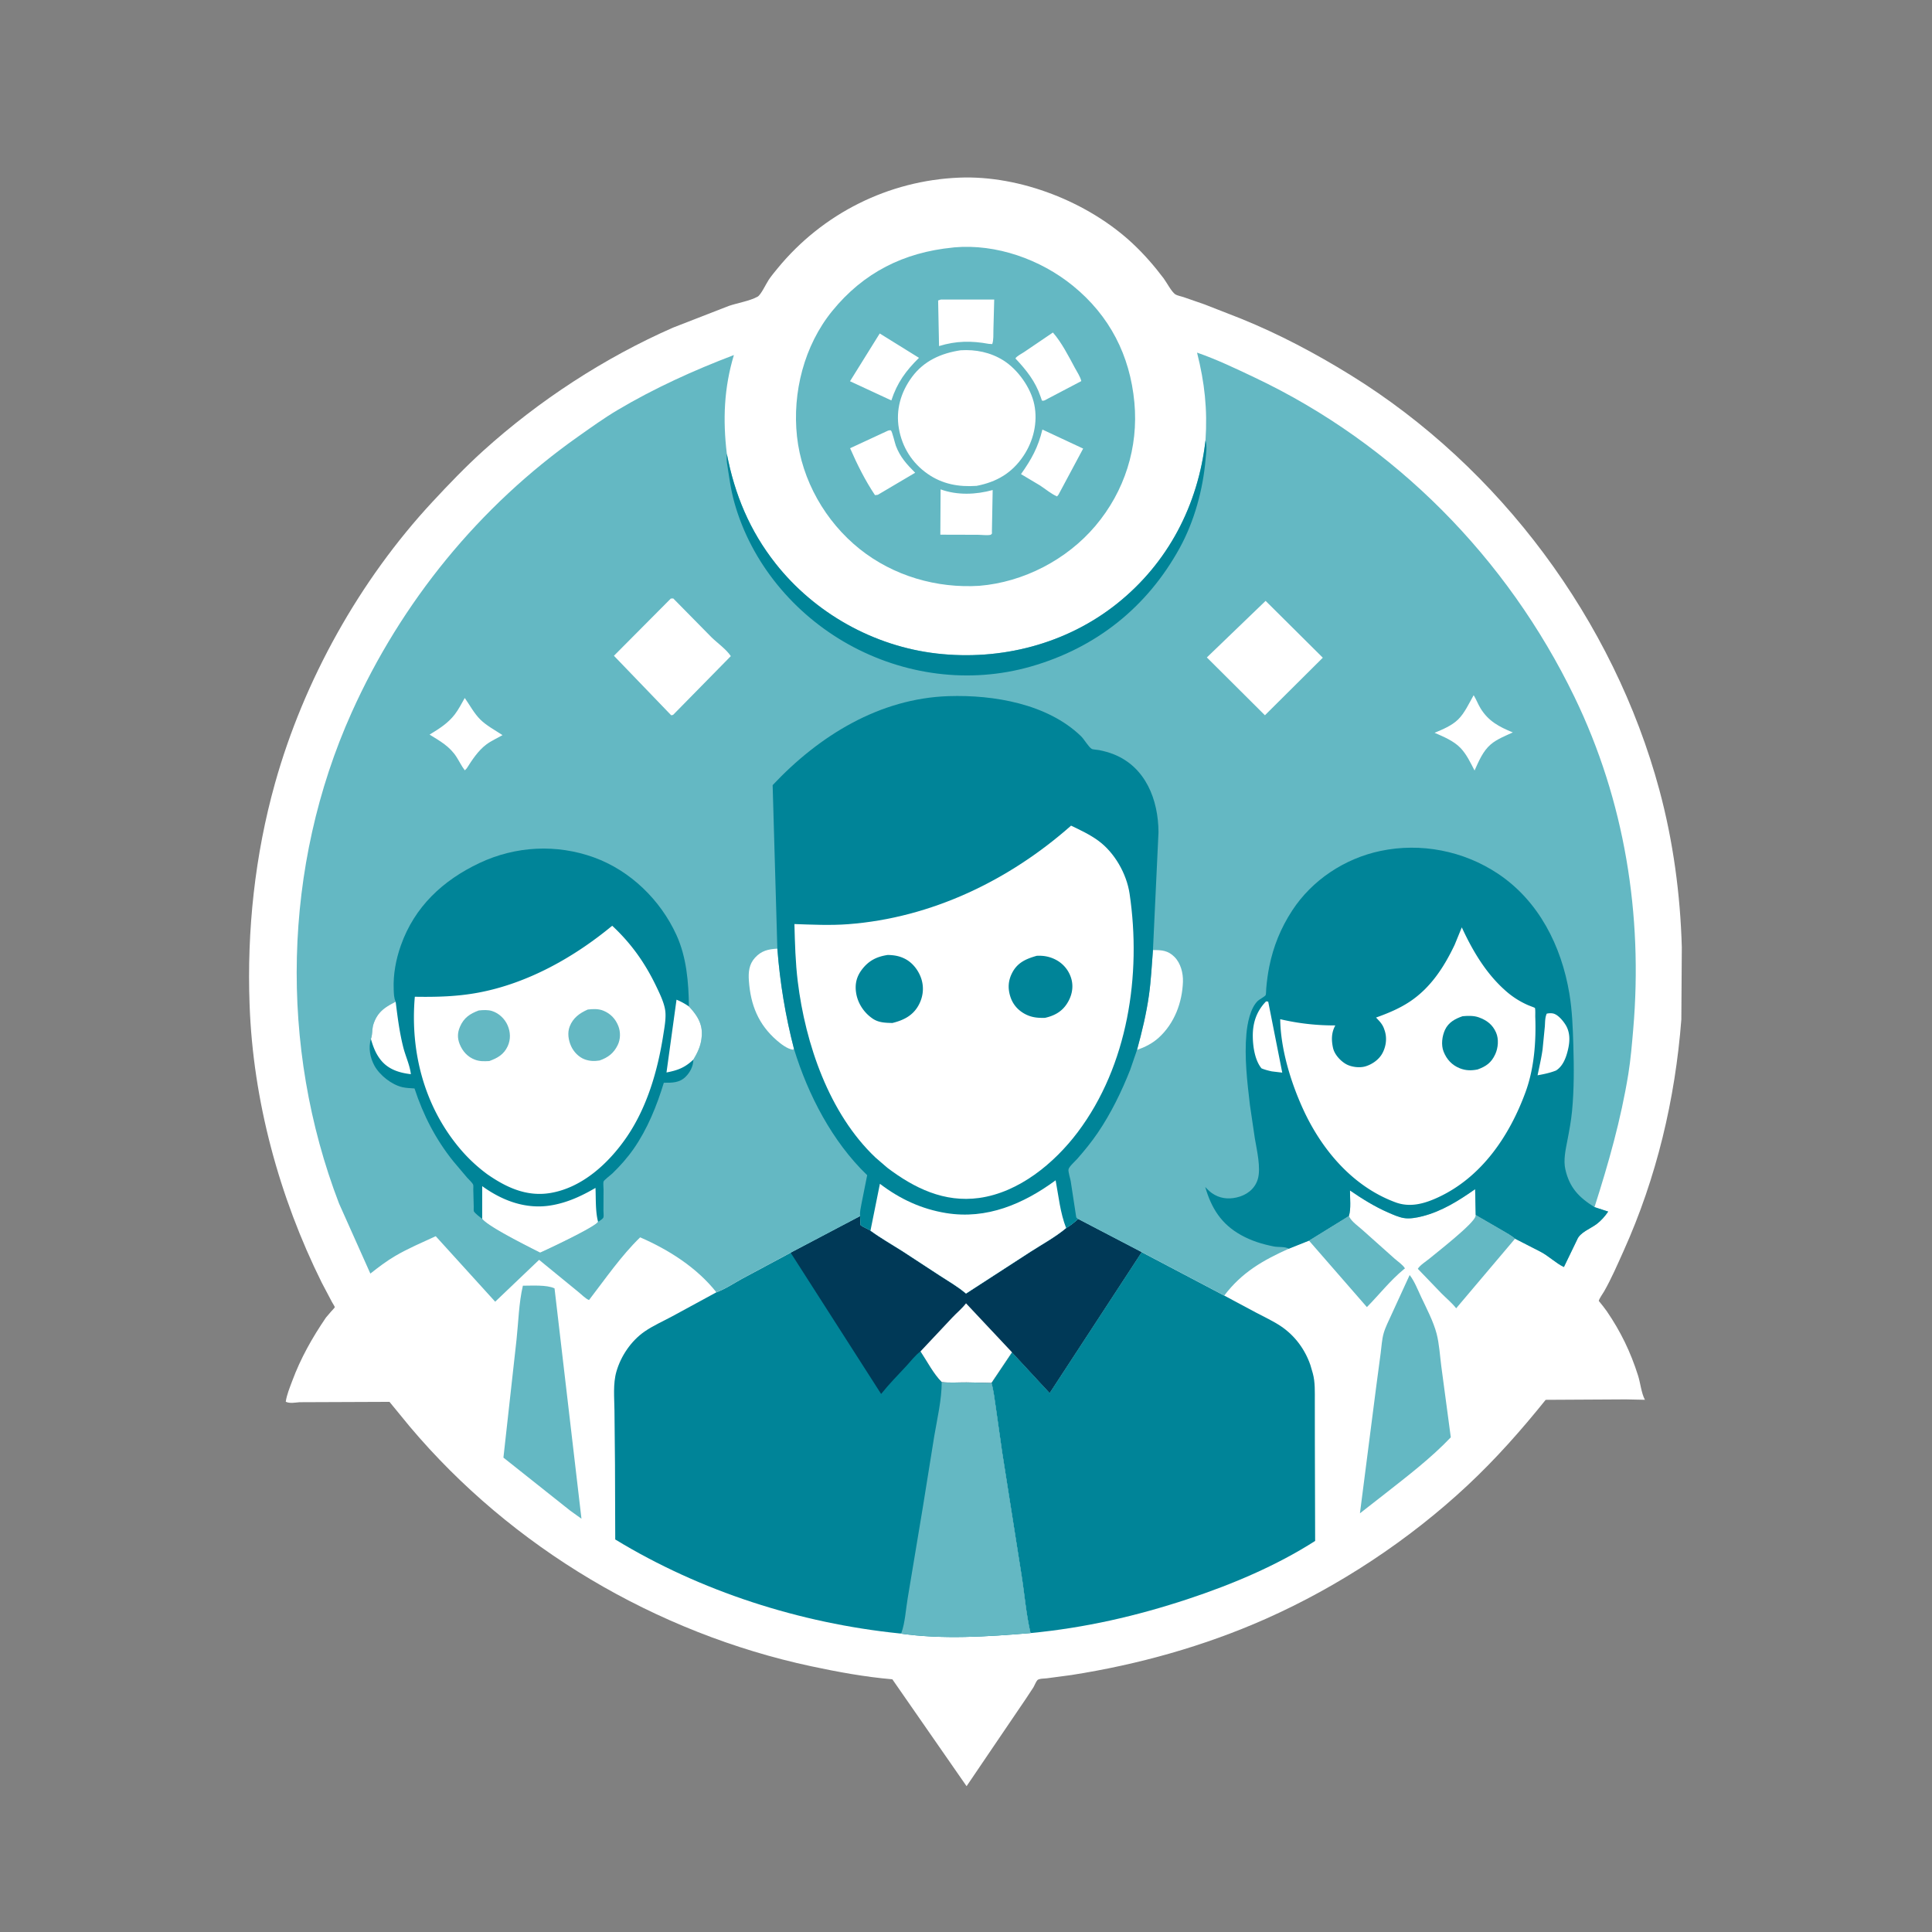 <svg xmlns="http://www.w3.org/2000/svg" width="512" height="512">
  <rect width="100%" height="100%" fill="#808080" stroke="none"/>
  <path fill="#fff" d="M66.142 266.235c-.727-19.69 1.415-39.645 6.726-58.625 7.648-27.328 22.417-53.808 41.738-74.62 4.318-4.651 8.799-9.317 13.507-13.571 14.716-13.294 32.084-24.622 50.241-32.594l14.787-5.752c2.316-.793 5.556-1.306 7.636-2.454.887-.49 2.286-3.5 2.949-4.479.723-1.068 1.561-2.075 2.38-3.072 11.905-14.491 29.348-23.23 48.099-23.994 16.147-.657 34.204 6.465 45.954 17.455 3.027 2.831 5.743 5.948 8.231 9.258.757 1.008 2.098 3.581 3.081 4.22.49.32 1.516.506 2.117.71l5.64 1.956 9.654 3.777c10.123 4.105 19.716 9.194 29.006 14.932 39.616 24.47 69.746 65.023 81.871 109.985 3.643 13.512 5.555 27.725 5.938 41.702l-.125 19.104c-1.632 21.166-6.562 41.924-15.291 61.307-1.629 3.614-3.226 7.337-5.194 10.782-.342.6-1.291 1.872-1.39 2.495-.011.072.092.113.138.171.674.839 1.364 1.667 1.976 2.553 3.707 5.424 6.308 10.805 8.295 17.075.613 1.937.873 4.678 1.814 6.402l-5.097-.108-21.207.118c-6.473 8.044-13.169 15.624-20.723 22.685-15.482 14.471-34.122 26.78-53.487 35.371-16.329 7.245-33.837 12.118-51.471 14.872l-6.502.869c-.634.074-2.087.049-2.507.482-.365.376-.748 1.385-1.033 1.87l-1.986 3.017-8.594 12.657-7.163 10.567-19.67-28.328c-7.202-.618-14.425-1.941-21.49-3.451-41.01-8.768-79.382-31.423-106.437-63.568l-5.337-6.507-23.854.094c-1.12.085-2.621.404-3.635-.13.254-1.824 1.063-3.75 1.7-5.47 2.251-6.074 5.319-11.495 8.947-16.829l1.349-1.58c.151-.177.987-1.029 1.006-1.178.013-.104-.685-1.233-.754-1.357l-2.725-5.169c-11.276-22.715-18.21-48.26-19.108-73.65Z"/>
  <path fill="#64B8C3" d="m346.896 328.776 10.581-6.541.174.356c.635 1.213 2.378 2.423 3.42 3.362l8.512 7.6c.832.738 2.19 1.641 2.745 2.583l-.323.261c-3.534 2.896-6.543 6.738-9.76 9.998l-15.35-17.618ZM391.079 321.977l7 4.053c1.114.68 2.474 1.357 3.429 2.234l-15.603 18.445c-1.103-1.402-2.605-2.646-3.869-3.913l-6.298-6.544c.551-.962 2.261-2.024 3.135-2.755 1.897-1.584 11.663-9.165 12.133-11.14l.073-.38ZM138.566 340.724c2.298.009 6.324-.287 8.39.706l7.137 61.046-2.995-2.148-17.685-14.046 3.468-31.23c.513-4.702.61-9.733 1.685-14.328ZM373.572 337.894c1.267 1.615 2.147 3.904 3.026 5.767 1.421 3.019 3.28 6.553 4.113 9.753.714 2.738.882 5.863 1.251 8.685l2.515 18.804c-5.171 5.453-11.465 10.263-17.359 14.897l-6.722 5.248 4.264-33.187 1.232-9.27c.23-1.704.317-3.603.788-5.25.478-1.668 1.329-3.278 2.036-4.864l4.856-10.582Z"/>
  <path fill="#008498" d="m302.55 331.82 21.886 11.521 8.311 4.449c2.233 1.19 4.676 2.3 6.767 3.717 3.654 2.48 6.315 6.084 7.75 10.243l.632 2.16c.663 2.36.534 5.065.544 7.504l.01 10.809.075 26.142c-10.309 6.594-22.007 11.515-33.591 15.355-13.759 4.561-27.395 7.677-41.836 9.063-1.184-5.035-1.595-10.42-2.413-15.538l-5.101-32.373-1.68-11.843c-.334-2.163-.567-4.44-1.16-6.548l5.446-8.113 9.974 10.778 24.386-37.326Z"/>
  <path fill="#64B8C3" d="m252.488 65.605.41-.052c11.128-.977 22.831 3.189 31.41 10.16 9.758 7.93 15.149 18.449 16.315 30.928 1.115 11.947-2.592 23.59-10.348 32.747-7.575 8.945-19.022 14.887-30.713 15.855-11.333.718-22.83-2.621-31.758-9.766-9.076-7.263-15.33-18.21-16.591-29.811-1.264-11.624 1.893-24.096 9.333-33.241 8.322-10.228 18.98-15.54 31.942-16.82Z"/>
  <path fill="#fff" d="m276.248 113.832 10.798 5.047-6.441 12.037c-.093.23-.322.447-.48.64-1.555-.67-3.074-1.969-4.504-2.9l-5.046-3.009c2.792-3.938 4.541-7.123 5.673-11.815ZM249.269 129.686c4.416 1.603 9.337 1.412 13.8.177l-.202 11.012.017.518c-.128.113-.218.299-.384.34-.869.209-2.426-.007-3.354-.01l-9.947-.027.07-12.01ZM235.333 114.125l.344-.084c.15-.005.333-.042.448.055.314.261 1.051 3.411 1.286 4.034 1.138 3.003 2.877 4.91 5.119 7.151l-9.887 5.844c-.262.055-.502.07-.768.086-2.595-3.875-4.727-8.157-6.591-12.424l10.05-4.662ZM279.035 88.12c2.276 2.594 4.166 6.29 5.793 9.322.588 1.095 1.447 2.345 1.733 3.552l-9.686 5.088c-.45.159-.202.117-.75.084l-.356-1.041c-1.361-4.032-3.784-7.064-6.665-10.129.251-.566 1.706-1.3 2.269-1.681l7.662-5.195ZM233.137 88.374l10.404 6.457c-3.504 3.46-5.79 6.598-7.32 11.287l-10.959-5.086 7.875-12.657ZM249.347 79.375l14.13.011-.212 7.991c-.041 1.19.087 2.7-.31 3.803l-.929-.055c-4.604-.85-8.672-.803-13.17.587l-.242-12.087.733-.25ZM254.571 92.828c3.993-.258 7.924.543 11.338 2.684 3.837 2.406 7.293 7.269 8.194 11.715.957 4.725-.233 9.68-2.914 13.648-3.052 4.519-7.074 6.853-12.377 7.883-4.722.332-9.074-.452-12.993-3.19-4.106-2.87-6.748-7.064-7.605-12.002-.863-4.966.524-9.683 3.482-13.676 3.166-4.273 7.73-6.291 12.875-7.063Z"/>
  <path fill="#008498" d="m227.942 322.281.124 2.404c.786.591 1.781.901 2.62 1.449 2.691 1.962 5.603 3.626 8.417 5.403l9.884 6.464c2.258 1.473 4.654 2.848 6.733 4.567l.283.237 17.08-11.069c3.145-2.029 6.59-3.885 9.456-6.291 1.093-.596 2.255-1.579 3.179-2.41l16.832 8.785-24.386 37.326-9.974-10.778-5.447 8.113c.594 2.108.827 4.385 1.16 6.548l1.68 11.843 5.101 32.373c.82 5.118 1.23 10.503 2.414 15.538-11.494.95-23.3 1.758-34.773.09-26.284-2.699-52.643-11.12-75.281-24.897l-.067-20.005-.138-14.192c-.035-3.328-.417-7.048.513-10.287 1.194-4.155 3.908-8.16 7.481-10.63 2.278-1.573 4.867-2.699 7.297-4.014l11.724-6.372c2.335-.862 4.567-2.365 6.75-3.568l12.929-6.928 18.409-9.699Z"/>
  <path fill="#64B8C3" d="M249.561 366.25c2.177.272 4.377.072 6.564.088l6.618.143c.594 2.108.827 4.385 1.16 6.548l1.68 11.843 5.101 32.373c.82 5.118 1.23 10.503 2.414 15.538-11.494.95-23.3 1.758-34.773.09l.547-.114c.994-2.724 1.18-6.357 1.683-9.259l3.995-24 3.047-18.976c.784-4.63 1.968-9.578 1.964-14.274Z"/>
  <path fill="#003957" d="m227.942 322.281.124 2.404c.786.591 1.781.901 2.62 1.449 2.691 1.962 5.603 3.626 8.417 5.403l9.884 6.464c2.258 1.473 4.654 2.848 6.733 4.567l.283.237 17.08-11.069c3.145-2.029 6.59-3.885 9.456-6.291 1.093-.596 2.255-1.579 3.179-2.41l16.832 8.785-24.386 37.326-9.974-10.778-5.447 8.113-6.618-.143c-2.187-.016-4.387.184-6.564-.088-2.166-2.14-3.927-5.569-5.623-8.113-1.383.991-2.602 2.632-3.767 3.883-2.282 2.448-4.568 4.771-6.663 7.393l-23.975-37.433 18.409-9.699Z"/>
  <path fill="#fff" d="m243.938 358.137 8.422-8.964c1.182-1.259 2.607-2.415 3.645-3.781l12.185 12.976-5.447 8.113-6.618-.143c-2.187-.016-4.387.184-6.564-.088-2.166-2.14-3.927-5.569-5.623-8.113Z"/>
  <path fill="#64B8C3" d="M319.471 116.698c.541-8.226-.226-15.291-2.243-23.251 5.231 1.808 10.329 4.255 15.325 6.625 37.083 17.582 66.873 47.802 84.712 84.66 13.285 27.447 18.151 57.752 15.558 88.018-.339 3.952-.666 7.944-1.298 11.862-1.943 12.034-5.258 23.697-8.966 35.29l3.622 1.177c-.791 1.195-1.888 2.422-3.028 3.291-1.617 1.232-4.453 2.22-5.199 4.158l-3.502 7.243c-2.204-1.039-4.092-3.002-6.368-4.137l-6.576-3.37c-.954-.877-2.315-1.555-3.428-2.234l-7.001-4.053-.151-6.84c-4.307 3.02-8.765 5.837-13.913 7.163-1.537.396-3.428.756-5.009.486-1.345-.229-2.801-.885-4.053-1.428-3.607-1.564-6.966-3.659-10.197-5.882-.016 2.046.315 4.826-.279 6.759l-10.581 6.541-5.351 2.138c-6.877 3.097-12.437 6.267-17.109 12.427l-21.886-11.52-16.832-8.786c-.924.831-2.087 1.814-3.179 2.41-2.865 2.406-6.31 4.262-9.456 6.291l-17.08 11.069-.283-.237c-2.079-1.719-4.475-3.094-6.733-4.567l-9.884-6.464c-2.814-1.777-5.726-3.441-8.418-5.403-.838-.548-1.833-.858-2.619-1.449l-.124-2.404-18.409 9.699-12.93 6.928c-2.182 1.203-4.413 2.706-6.75 3.568-5.18-6.555-12.621-11.274-20.204-14.57-5.022 4.86-9.29 11.085-13.554 16.617-.918-.339-2.086-1.572-2.893-2.202l-10.335-8.454-11.637 11.097-15.759-17.36c-3.615 1.676-7.288 3.219-10.733 5.237-2.341 1.371-4.459 3-6.591 4.671l-8.298-18.567c-15.965-41.577-14.946-89.428 3.344-130.13 13.162-29.288 33.804-54.643 60.084-73.174 3.375-2.38 6.817-4.858 10.365-6.967 9.75-5.794 20.255-10.559 30.844-14.585-2.629 8.746-2.949 17.124-1.875 26.142 2.084 10.809 6.056 20.401 12.92 29.104 10.392 13.18 26.038 21.938 42.72 23.854 16.942 1.946 34.292-2.48 47.732-13.184 13.575-10.814 21.523-26.133 23.488-43.307Z"/>
  <path fill="#fff" d="M390.533 184.234c.684 1.093 1.131 2.34 1.806 3.451 2.089 3.436 4.954 4.934 8.575 6.415-1.977.91-4.185 1.757-5.853 3.175-2.09 1.779-3.183 4.482-4.29 6.92-1.06-2.04-2.108-4.291-3.717-5.97-1.82-1.9-4.51-2.993-6.873-4.029 2.159-.901 4.543-1.876 6.239-3.533 1.704-1.664 2.936-4.353 4.113-6.429ZM123.164 184.971c1.34 1.894 2.468 4.071 4.123 5.713 1.63 1.62 3.964 2.855 5.888 4.131-1.4.812-2.989 1.5-4.279 2.47-2.191 1.647-3.757 4.06-5.21 6.34l-.507.524c-.844-1.096-1.442-2.358-2.186-3.524-1.798-2.818-4.374-4.238-7.147-5.947 2.513-1.532 4.891-3.01 6.704-5.387 1.005-1.318 1.791-2.883 2.614-4.32ZM210.436 278.051l-.345.122c-1.47-.206-3.11-1.489-4.216-2.445-4.925-4.261-6.969-9.435-7.416-15.853-.157-2.258.043-4.337 1.624-6.07 1.709-1.875 3.512-2.264 5.922-2.405.707 9.11 2.138 17.797 4.431 26.651ZM305.546 251.786c2.291-.032 3.995.082 5.716 1.823 1.642 1.662 2.308 4.278 2.23 6.573-.192 5.515-2.245 10.976-6.35 14.755-1.712 1.577-3.647 2.527-5.825 3.318 1.313-4.791 2.483-9.653 3.174-14.577.555-3.954.733-7.916 1.055-11.892ZM335.4 159.238l15.158 15.06-15.339 15.254-15.39-15.323 15.57-14.99ZM177.769 158.625l.643-.036 10.131 10.286c1.56 1.526 3.951 3.211 5.132 5.004l-15.3 15.576-.5.099-15.177-15.767 15.071-15.162Z"/>
  <path fill="#008498" d="M319.471 116.698c.474 1.629.156 3.383.014 5.052-.684 7.998-2.975 16.413-6.859 23.478-8.647 15.724-22.2 26.481-39.438 31.41-16.26 4.65-33.647 2.303-48.355-5.89-14.406-8.026-25.726-21.55-30.208-37.537-1.007-3.592-1.399-6.908-1.972-10.569-.121-.777-.057-1.626-.042-2.411 2.084 10.809 6.056 20.401 12.92 29.104 10.392 13.18 26.038 21.938 42.72 23.854 16.942 1.946 34.292-2.48 47.732-13.184 13.575-10.814 21.523-26.133 23.488-43.307ZM104.86 265.47c-.491-1.038-.478-2.144-.525-3.275-.162-3.955.588-7.951 1.904-11.665 3.64-10.263 11.126-17.236 20.825-21.819 9.543-4.508 20.418-5.086 30.36-1.477 9.632 3.498 17.582 11.245 21.825 20.516 2.71 5.922 3.234 12.557 3.327 18.981 1.936 2.055 3.487 4.298 3.417 7.252-.064 2.681-.9 4.584-2.249 6.825.002 1.709-.851 3.37-2.069 4.567-1.632 1.607-3.582 1.568-5.756 1.564-1.845 6.078-4.342 12.267-7.99 17.502-1.638 2.352-3.611 4.584-5.679 6.567-.382.365-2.163 1.713-2.294 2.094-.147.429-.007 1.591-.01 2.083l-.025 5.676c-.002.362.112 1.471-.008 1.764-.19.457-1.029.935-1.422 1.149-.534 1.28-13.192 7.251-15.354 8.196-2.61-1.341-13.93-6.935-15.35-8.979-.593-.421-1.832-1.376-2.21-1.974-.074-.117-.03-1.15-.035-1.327l-.116-4.487c-.006-.237.055-1.018-.03-1.227-.235-.577-1.182-1.418-1.611-1.901l-3.66-4.33c-4.68-5.837-7.955-12.207-10.274-19.295-1.058-.07-2.181-.101-3.216-.337-2.822-.644-6.006-3.153-7.401-5.69-1.165-2.118-1.645-4.748-.944-7.098.422-.972.288-2.704.664-3.864 1.06-3.273 3.018-4.53 5.906-5.99Z"/>
  <path fill="#fff" d="M183.744 280.808c-2.249 2.128-4.112 2.832-7.115 3.408l2.657-19.286a16.54 16.54 0 0 1 3.29 1.801c1.936 2.055 3.487 4.298 3.417 7.252-.064 2.681-.9 4.584-2.249 6.825ZM98.29 275.325c.422-.972.288-2.704.664-3.864 1.06-3.273 3.018-4.53 5.906-5.99.496 4.078 1.007 8.099 2.015 12.09.585 2.317 1.751 4.77 2.011 7.109-3.062-.358-5.956-1.242-7.971-3.755-1.368-1.704-2.026-3.524-2.625-5.59ZM127.787 322.991l.004-8.651c5.271 3.818 11.45 6.16 18.041 5.13 4.37-.684 8.191-2.457 11.98-4.661.123 2.826-.046 6.236.68 8.964-.535 1.28-13.193 7.252-15.355 8.197-2.61-1.341-13.93-6.935-15.35-8.979Z"/>
  <path fill="#fff" d="M162.242 245.332c5.108 4.766 8.756 9.942 11.764 16.254.886 1.856 1.982 4.121 2.281 6.171.29 1.984-.208 4.577-.516 6.548-1.476 9.464-4.312 19.251-9.813 27.205-4.69 6.781-11.645 13.225-20.083 14.642-6.294 1.057-11.683-1.452-16.728-4.958a42.27 42.27 0 0 1-7.324-6.87c-9.453-11.255-13.153-25.714-11.89-40.175 5.671.095 11.192-.041 16.784-1.082 13.087-2.438 25.377-9.341 35.525-17.736Z"/>
  <path fill="#64B8C3" d="M126.874 267.784c1.142-.125 2.439-.205 3.544.151 1.811.584 3.338 2.038 4.097 3.769.786 1.793.855 3.777.024 5.566-1.018 2.191-2.708 3.137-4.867 3.92-1.388.067-2.514.127-3.841-.375-1.912-.722-3.248-2.216-4.005-4.091-.645-1.599-.606-3.056.075-4.631 1.029-2.381 2.645-3.45 4.973-4.31ZM155.745 267.541c1.374-.172 2.845-.233 4.15.299 1.895.771 3.203 2.152 3.959 4.044.635 1.591.596 3.535-.155 5.07-1.059 2.165-2.56 3.302-4.803 4.087-1.373.214-2.601.187-3.925-.293-1.58-.574-2.945-1.995-3.625-3.513-.723-1.613-1.025-3.55-.364-5.235.893-2.273 2.63-3.505 4.763-4.459Z"/>
  <path fill="#008498" d="M341.545 330.914c-1.041-.613-2.776-.346-3.993-.592-3.087-.625-5.847-1.459-8.63-2.999-5.268-2.915-7.888-7.13-9.522-12.753.555.567 1.12 1.168 1.773 1.625 1.98 1.382 4.192 1.678 6.527 1.152 2.603-.586 4.808-2.188 5.617-4.814.909-2.953-.269-7.848-.771-10.853l-1.3-8.822c-.73-6.147-1.498-12.737-.93-18.922.249-2.7.999-6.72 2.992-8.671.493-.482 1.784-1.075 2.103-1.548.116-.172.132-1.54.162-1.866.174-1.925.417-3.807.799-5.702 1.085-5.37 3.044-10.197 6.038-14.798 5.303-8.15 13.953-13.848 23.423-15.84 10.717-2.255 22.047-.038 31.164 6.045 10.825 7.223 16.8 19.161 18.9 31.74.759 4.543.913 9.071 1.052 13.663.176 5.841.215 11.683-.344 17.508-.254 2.652-.758 5.308-1.264 7.923-.459 2.367-1.053 5.087-.51 7.49 1.107 4.908 3.639 7.469 7.728 10.022l3.622 1.177c-.791 1.195-1.888 2.422-3.028 3.291-1.617 1.232-4.453 2.22-5.199 4.158l-3.502 7.243c-2.204-1.039-4.092-3.002-6.368-4.137l-6.576-3.37c-.954-.877-2.315-1.555-3.428-2.234l-7.001-4.053-.151-6.84c-4.307 3.02-8.765 5.837-13.913 7.163-1.537.396-3.428.756-5.009.486-1.345-.229-2.801-.885-4.053-1.428-3.607-1.564-6.966-3.659-10.197-5.882-.016 2.046.315 4.826-.279 6.759l-10.581 6.541-5.351 2.138Z"/>
  <path fill="#fff" d="M409.906 268.625c.522-.107 1.063-.148 1.594-.057 1.331.23 2.703 1.925 3.378 2.998 1.214 1.926 1.187 4.209.708 6.366-.476 2.138-1.293 4.544-3.216 5.762-1.587.637-3.223.965-4.896 1.272.46-2.264.999-4.544 1.324-6.83l.602-6.115c.085-1.146.02-2.338.506-3.396ZM335.526 265.375l.56.063 3.723 18.818-2.786-.332c-.945-.211-1.815-.428-2.71-.799-1.725-2.09-2.261-5.637-2.308-8.294-.065-3.671.938-6.796 3.52-9.456ZM364.666 269.661c3.113-1.112 6.189-2.383 8.953-4.223 5.524-3.676 9.074-9.156 11.884-15.063l1.887-4.615c2.927 6.335 6.531 12.425 11.879 17.041a22.428 22.428 0 0 0 5.733 3.594c.174.076 1.727.657 1.757.712.17.312.088 1.942.103 2.368.244 6.563-.29 13.66-2.554 19.867-4.251 11.653-11.63 22.596-23.16 27.953-3.625 1.683-7.416 2.77-11.286 1.348-11.424-4.198-19.686-14.047-24.612-24.893-3.228-7.107-5.87-15.805-5.981-23.652 4.905 1.142 9.556 1.657 14.608 1.652-1.061 1.88-1.062 3.861-.62 5.923.371 1.73 1.916 3.428 3.406 4.296 1.383.805 3.613 1.094 5.175.632 1.8-.533 3.587-1.786 4.496-3.452.973-1.783 1.274-3.976.656-5.928l-.115-.344c-.438-1.403-1.22-2.176-2.209-3.216Z"/>
  <path fill="#008498" d="M387.601 269.308c1.372-.127 2.959-.178 4.267.291 2.131.764 3.685 1.925 4.61 4.048.752 1.727.56 4.038-.219 5.735-1.025 2.238-2.449 3.24-4.687 4.038-1.642.33-3.122.314-4.7-.31-2.082-.822-3.51-2.379-4.315-4.445-.69-1.769-.389-4.085.392-5.769.91-1.959 2.696-2.927 4.652-3.588ZM206.005 251.4l-1.248-43.33c12.292-13.083 28.319-23.007 46.677-23.588 11.864-.375 26.128 2.014 35.023 10.596.903.871 1.925 2.773 2.845 3.374.276.18 1.52.239 1.948.326 1.323.268 2.67.626 3.924 1.129 8.48 3.395 11.795 12.086 11.84 20.639l-1.468 31.24c-.322 3.976-.5 7.938-1.055 11.892-.691 4.924-1.861 9.786-3.174 14.577l-1.791 5.218c-2.26 5.749-5.118 11.605-8.596 16.719-1.66 2.438-3.514 4.724-5.465 6.933-.5.566-2.161 2.046-2.297 2.762-.118.626.457 2.412.58 3.113l1.47 9.625c.396.38.208.274.5.41-.924.831-2.087 1.814-3.179 2.41-2.865 2.406-6.31 4.262-9.456 6.291l-17.08 11.069-.283-.237c-2.079-1.719-4.475-3.094-6.733-4.567l-9.884-6.464c-2.814-1.777-5.726-3.441-8.418-5.403-.838-.548-1.833-.858-2.619-1.449l-.124-2.404c-.146-.989.193-2.264.358-3.26l1.514-7.584c-9.224-8.851-15.659-21.266-19.377-33.386-2.294-8.854-3.726-17.541-4.432-26.65Z"/>
  <path fill="#fff" d="m230.685 326.134 2.499-12.418c5.267 4.015 10.987 6.69 17.532 7.757 10.784 1.758 20.512-2.423 29.037-8.68.79 4.227 1.211 8.631 2.786 12.651-2.865 2.406-6.31 4.263-9.456 6.292l-17.08 11.069-.283-.237c-2.079-1.719-4.475-3.094-6.733-4.567l-9.884-6.464c-2.814-1.777-5.726-3.441-8.418-5.403Z"/>
  <path fill="#fff" d="M283.844 218.803c2.455 1.18 4.96 2.349 7.17 3.957 4.358 3.17 7.555 8.792 8.342 14.106 3.18 21.458-.46 45.518-13.732 63.149-6.227 8.271-15.593 15.998-26.137 17.456-9.243 1.279-17.178-2.577-24.36-8.019L232 306.748c-12.29-11.65-18.567-30.157-20.583-46.623-.622-5.077-.754-10.135-.885-15.24 4.742.16 9.497.393 14.236.035 22.033-1.663 42.677-11.603 59.076-26.117Z"/>
  <path fill="#008498" d="M274.738 253.3c1.933-.11 3.692.252 5.387 1.22a8.203 8.203 0 0 1 3.881 5.227c.51 2.24-.07 4.481-1.344 6.378-1.393 2.074-3.356 3.08-5.724 3.616-1.823.049-3.41-.075-5.07-.9-2.009-.999-3.455-2.611-4.129-4.763-.699-2.235-.557-4.262.534-6.337 1.415-2.694 3.71-3.652 6.465-4.441ZM235.266 253.074c1.732.04 3.192.28 4.736 1.115 2.058 1.114 3.63 3.296 4.255 5.524.66 2.349.285 4.786-.929 6.877-1.532 2.641-3.989 3.815-6.837 4.513-1.818-.047-3.594-.07-5.169-1.12-2.349-1.567-4.026-4.1-4.447-6.897-.347-2.309.114-4.25 1.516-6.11 1.816-2.408 3.957-3.464 6.875-3.902Z"/>
</svg>
